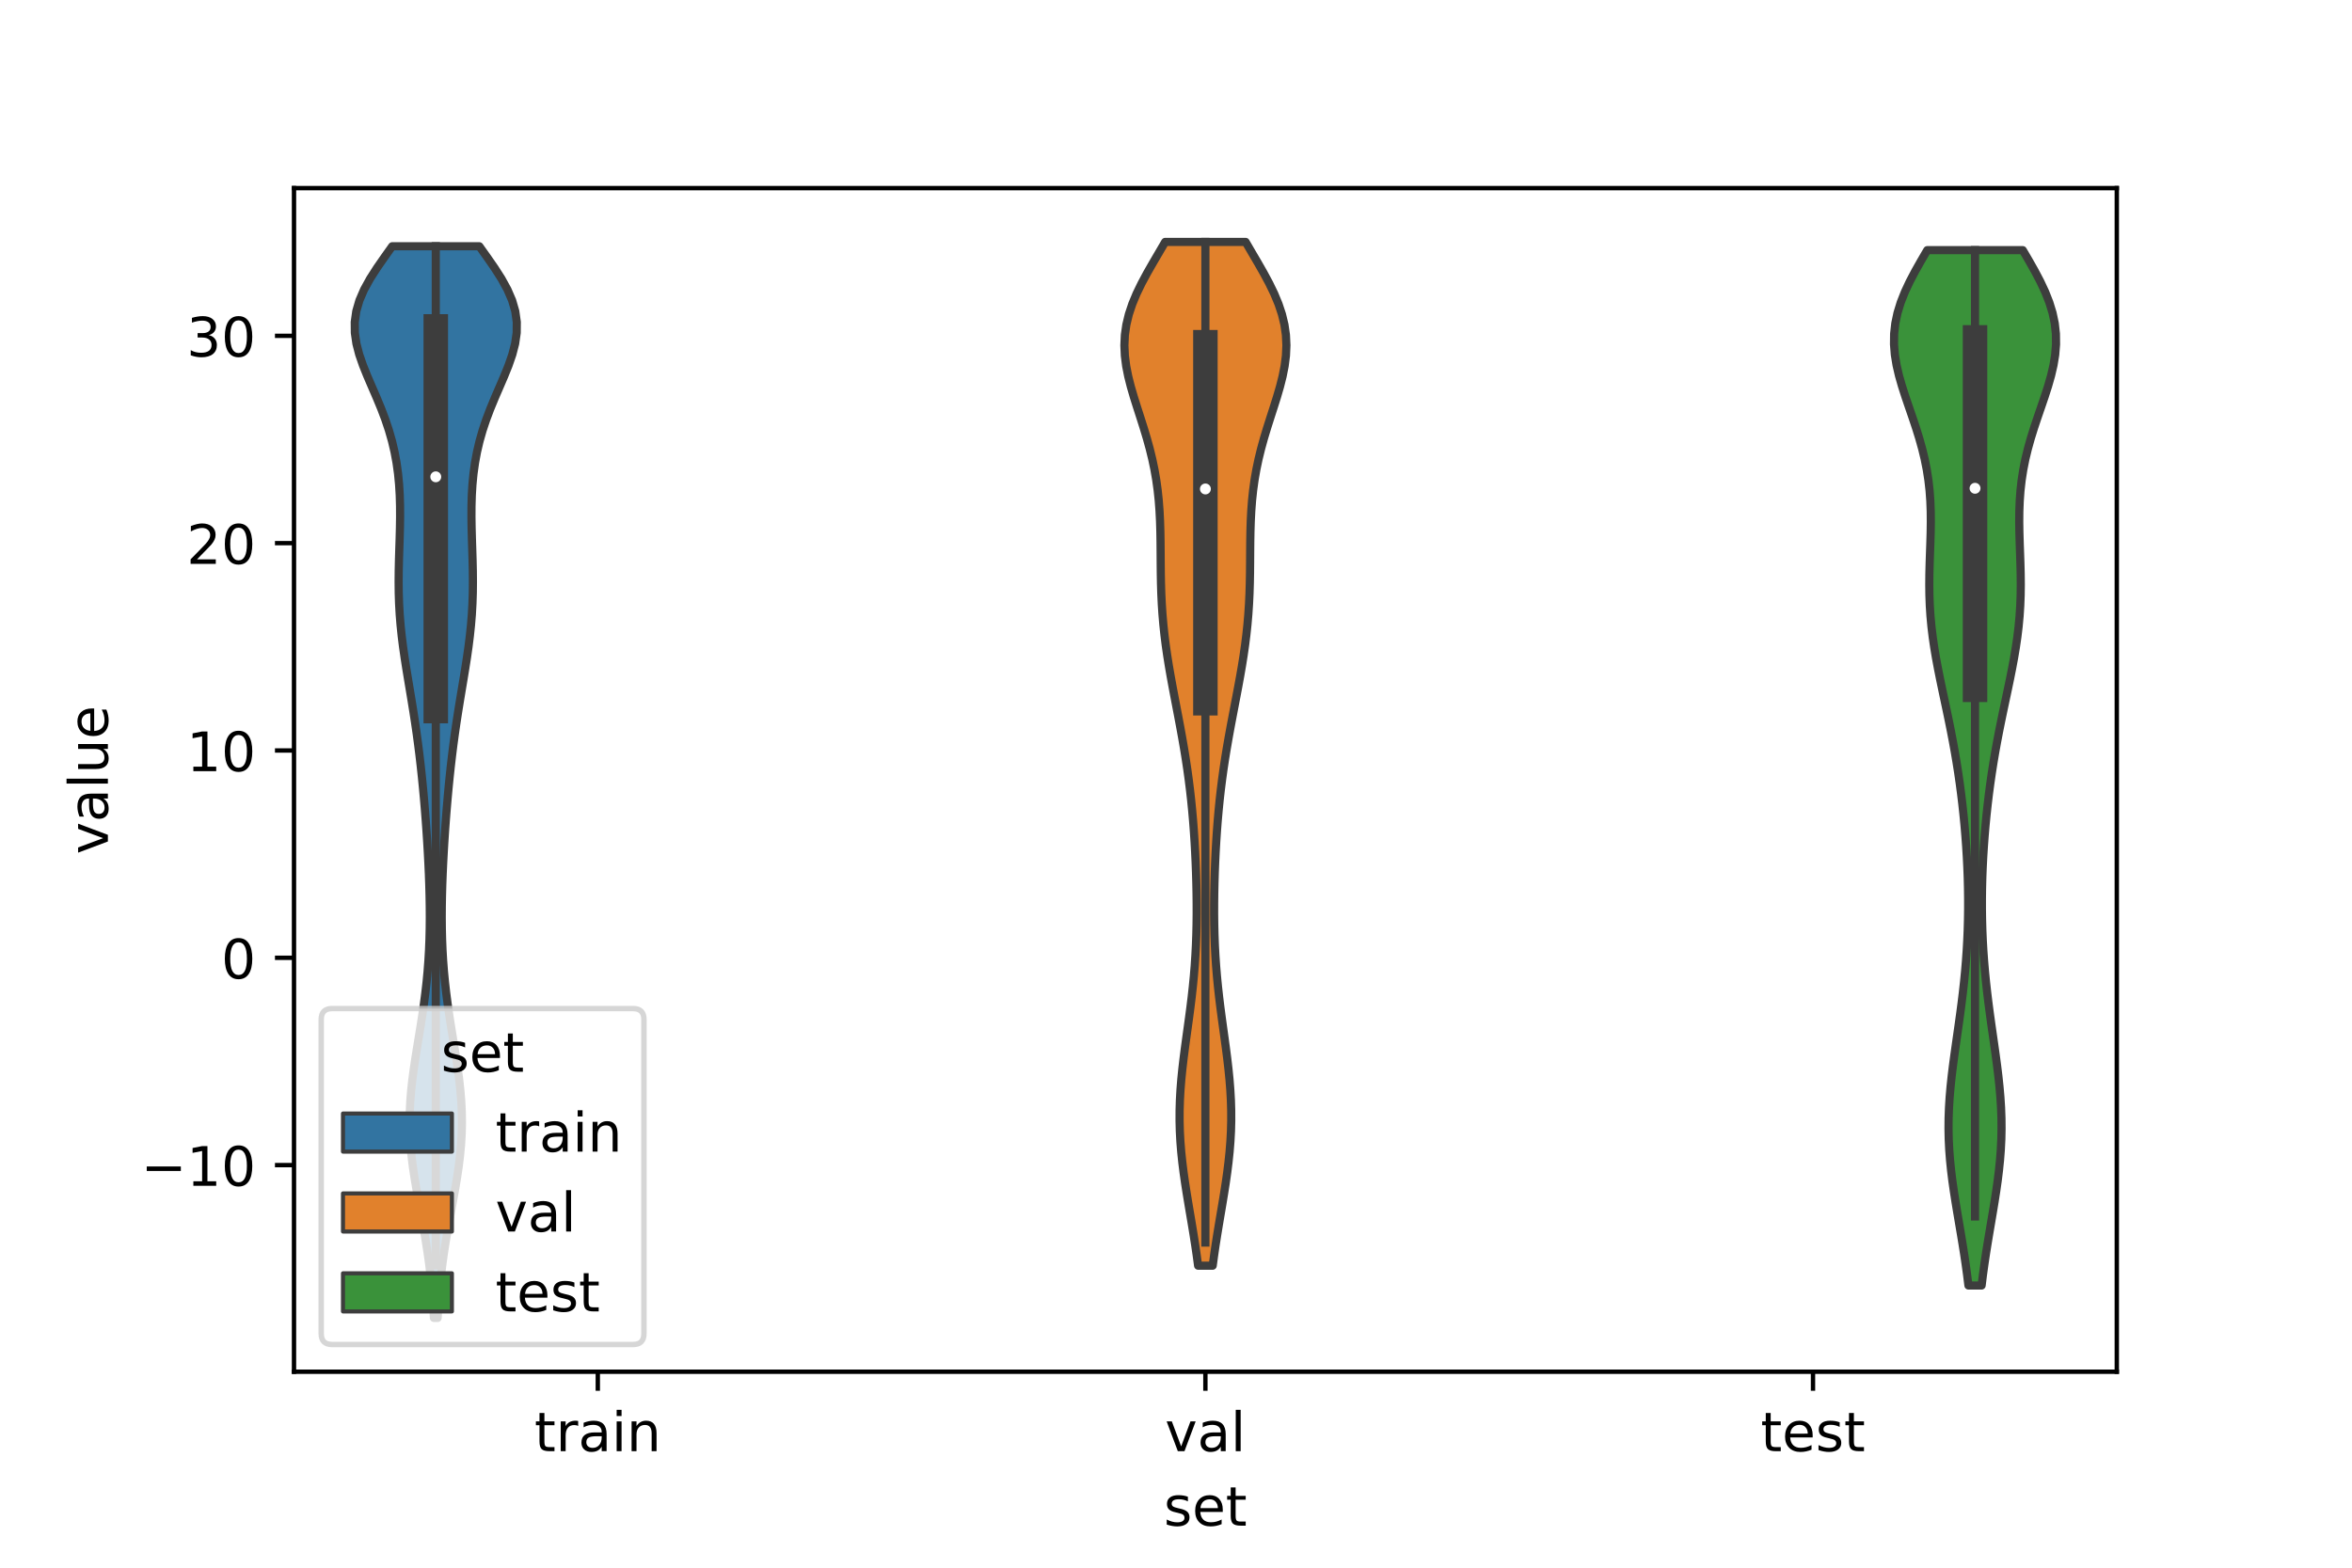 <?xml version="1.0" encoding="utf-8" standalone="no"?>
<!DOCTYPE svg PUBLIC "-//W3C//DTD SVG 1.1//EN"
  "http://www.w3.org/Graphics/SVG/1.1/DTD/svg11.dtd">
<!-- Created with matplotlib (https://matplotlib.org/) -->
<svg height="288pt" version="1.1" viewBox="0 0 432 288" width="432pt" xmlns="http://www.w3.org/2000/svg" xmlns:xlink="http://www.w3.org/1999/xlink">
 <defs>
  <style type="text/css">*{stroke-linecap:butt;stroke-linejoin:round;}</style>
 </defs>
 <g id="figure_1">
  <g id="patch_1">
   <path d="M 0 288 
L 432 288 
L 432 0 
L 0 0 
z
" style="fill:#ffffff;"/>
  </g>
  <g id="axes_1">
   <g id="patch_2">
    <path d="M 54 252 
L 388.8 252 
L 388.8 34.56 
L 54 34.56 
z
" style="fill:#ffffff;"/>
   </g>
   <g id="PolyCollection_1">
    <defs>
     <path d="M 80.383 -45.884 
L 79.697 -45.884 
L 79.583 -47.872 
L 79.441 -49.861 
L 79.267 -51.85 
L 79.06 -53.838 
L 78.818 -55.827 
L 78.541 -57.815 
L 78.233 -59.804 
L 77.897 -61.793 
L 77.54 -63.781 
L 77.172 -65.77 
L 76.804 -67.759 
L 76.448 -69.747 
L 76.116 -71.736 
L 75.823 -73.725 
L 75.579 -75.713 
L 75.395 -77.702 
L 75.278 -79.69 
L 75.233 -81.679 
L 75.259 -83.668 
L 75.356 -85.656 
L 75.517 -87.645 
L 75.734 -89.634 
L 75.997 -91.622 
L 76.293 -93.611 
L 76.611 -95.6 
L 76.937 -97.588 
L 77.261 -99.577 
L 77.571 -101.565 
L 77.859 -103.554 
L 78.119 -105.543 
L 78.345 -107.531 
L 78.535 -109.52 
L 78.687 -111.509 
L 78.802 -113.497 
L 78.881 -115.486 
L 78.928 -117.474 
L 78.944 -119.463 
L 78.934 -121.452 
L 78.9 -123.44 
L 78.846 -125.429 
L 78.773 -127.418 
L 78.684 -129.406 
L 78.58 -131.395 
L 78.463 -133.384 
L 78.333 -135.372 
L 78.19 -137.361 
L 78.035 -139.349 
L 77.866 -141.338 
L 77.684 -143.327 
L 77.487 -145.315 
L 77.273 -147.304 
L 77.043 -149.293 
L 76.793 -151.281 
L 76.524 -153.27 
L 76.236 -155.259 
L 75.931 -157.247 
L 75.61 -159.236 
L 75.281 -161.224 
L 74.949 -163.213 
L 74.623 -165.202 
L 74.314 -167.19 
L 74.03 -169.179 
L 73.781 -171.168 
L 73.573 -173.156 
L 73.412 -175.145 
L 73.301 -177.134 
L 73.237 -179.122 
L 73.217 -181.111 
L 73.234 -183.099 
L 73.279 -185.088 
L 73.34 -187.077 
L 73.404 -189.065 
L 73.457 -191.054 
L 73.487 -193.043 
L 73.479 -195.031 
L 73.422 -197.02 
L 73.302 -199.008 
L 73.109 -200.997 
L 72.833 -202.986 
L 72.465 -204.974 
L 71.999 -206.963 
L 71.432 -208.952 
L 70.766 -210.94 
L 70.012 -212.929 
L 69.189 -214.918 
L 68.329 -216.906 
L 67.472 -218.895 
L 66.67 -220.883 
L 65.982 -222.872 
L 65.466 -224.861 
L 65.178 -226.849 
L 65.16 -228.838 
L 65.439 -230.827 
L 66.017 -232.815 
L 66.875 -234.804 
L 67.97 -236.793 
L 69.243 -238.781 
L 70.624 -240.77 
L 72.039 -242.758 
L 88.041 -242.758 
L 88.041 -242.758 
L 89.456 -240.77 
L 90.837 -238.781 
L 92.11 -236.793 
L 93.205 -234.804 
L 94.063 -232.815 
L 94.641 -230.827 
L 94.92 -228.838 
L 94.902 -226.849 
L 94.614 -224.861 
L 94.098 -222.872 
L 93.41 -220.883 
L 92.608 -218.895 
L 91.751 -216.906 
L 90.891 -214.918 
L 90.068 -212.929 
L 89.314 -210.94 
L 88.648 -208.952 
L 88.081 -206.963 
L 87.615 -204.974 
L 87.247 -202.986 
L 86.971 -200.997 
L 86.778 -199.008 
L 86.658 -197.02 
L 86.601 -195.031 
L 86.593 -193.043 
L 86.623 -191.054 
L 86.676 -189.065 
L 86.74 -187.077 
L 86.801 -185.088 
L 86.846 -183.099 
L 86.863 -181.111 
L 86.843 -179.122 
L 86.779 -177.134 
L 86.668 -175.145 
L 86.507 -173.156 
L 86.299 -171.168 
L 86.05 -169.179 
L 85.766 -167.19 
L 85.457 -165.202 
L 85.131 -163.213 
L 84.799 -161.224 
L 84.47 -159.236 
L 84.149 -157.247 
L 83.844 -155.259 
L 83.556 -153.27 
L 83.287 -151.281 
L 83.037 -149.293 
L 82.807 -147.304 
L 82.593 -145.315 
L 82.396 -143.327 
L 82.214 -141.338 
L 82.045 -139.349 
L 81.89 -137.361 
L 81.747 -135.372 
L 81.617 -133.384 
L 81.5 -131.395 
L 81.396 -129.406 
L 81.307 -127.418 
L 81.234 -125.429 
L 81.18 -123.44 
L 81.146 -121.452 
L 81.136 -119.463 
L 81.152 -117.474 
L 81.199 -115.486 
L 81.278 -113.497 
L 81.393 -111.509 
L 81.545 -109.52 
L 81.735 -107.531 
L 81.961 -105.543 
L 82.221 -103.554 
L 82.509 -101.565 
L 82.819 -99.577 
L 83.143 -97.588 
L 83.469 -95.6 
L 83.787 -93.611 
L 84.083 -91.622 
L 84.346 -89.634 
L 84.563 -87.645 
L 84.724 -85.656 
L 84.821 -83.668 
L 84.847 -81.679 
L 84.802 -79.69 
L 84.685 -77.702 
L 84.501 -75.713 
L 84.257 -73.725 
L 83.964 -71.736 
L 83.632 -69.747 
L 83.276 -67.759 
L 82.908 -65.77 
L 82.54 -63.781 
L 82.183 -61.793 
L 81.847 -59.804 
L 81.539 -57.815 
L 81.262 -55.827 
L 81.02 -53.838 
L 80.813 -51.85 
L 80.639 -49.861 
L 80.497 -47.872 
L 80.383 -45.884 
z
" id="md5cbeff289" style="stroke:#3d3d3d;stroke-width:1.5;"/>
    </defs>
    <g clip-path="url(#pd0c9ef4a1f)">
     <use style="fill:#3274a1;stroke:#3d3d3d;stroke-width:1.5;" x="0" xlink:href="#md5cbeff289" y="288"/>
    </g>
   </g>
   <g id="PolyCollection_2">
    <defs>
     <path d="M 222.741 -55.483 
L 220.059 -55.483 
L 219.803 -57.383 
L 219.525 -59.283 
L 219.227 -61.182 
L 218.915 -63.082 
L 218.595 -64.982 
L 218.274 -66.882 
L 217.962 -68.781 
L 217.666 -70.681 
L 217.396 -72.581 
L 217.158 -74.481 
L 216.96 -76.38 
L 216.807 -78.28 
L 216.705 -80.18 
L 216.656 -82.079 
L 216.66 -83.979 
L 216.717 -85.879 
L 216.823 -87.779 
L 216.973 -89.678 
L 217.162 -91.578 
L 217.382 -93.478 
L 217.624 -95.378 
L 217.881 -97.277 
L 218.143 -99.177 
L 218.403 -101.077 
L 218.652 -102.976 
L 218.884 -104.876 
L 219.094 -106.776 
L 219.279 -108.676 
L 219.435 -110.575 
L 219.562 -112.475 
L 219.661 -114.375 
L 219.731 -116.275 
L 219.776 -118.174 
L 219.797 -120.074 
L 219.795 -121.974 
L 219.774 -123.873 
L 219.735 -125.773 
L 219.679 -127.673 
L 219.606 -129.573 
L 219.517 -131.472 
L 219.41 -133.372 
L 219.285 -135.272 
L 219.141 -137.172 
L 218.975 -139.071 
L 218.787 -140.971 
L 218.574 -142.871 
L 218.337 -144.77 
L 218.076 -146.67 
L 217.79 -148.57 
L 217.482 -150.47 
L 217.153 -152.369 
L 216.809 -154.269 
L 216.452 -156.169 
L 216.089 -158.069 
L 215.725 -159.968 
L 215.366 -161.868 
L 215.019 -163.768 
L 214.691 -165.667 
L 214.388 -167.567 
L 214.115 -169.467 
L 213.877 -171.367 
L 213.675 -173.266 
L 213.513 -175.166 
L 213.388 -177.066 
L 213.298 -178.966 
L 213.24 -180.865 
L 213.205 -182.765 
L 213.187 -184.665 
L 213.175 -186.565 
L 213.159 -188.464 
L 213.127 -190.364 
L 213.069 -192.264 
L 212.973 -194.163 
L 212.83 -196.063 
L 212.63 -197.963 
L 212.367 -199.863 
L 212.036 -201.762 
L 211.637 -203.662 
L 211.172 -205.562 
L 210.647 -207.462 
L 210.075 -209.361 
L 209.471 -211.261 
L 208.858 -213.161 
L 208.259 -215.06 
L 207.704 -216.96 
L 207.224 -218.86 
L 206.848 -220.76 
L 206.606 -222.659 
L 206.52 -224.559 
L 206.609 -226.459 
L 206.882 -228.359 
L 207.34 -230.258 
L 207.973 -232.158 
L 208.763 -234.058 
L 209.684 -235.957 
L 210.706 -237.857 
L 211.791 -239.757 
L 212.905 -241.657 
L 214.012 -243.556 
L 228.788 -243.556 
L 228.788 -243.556 
L 229.895 -241.657 
L 231.009 -239.757 
L 232.094 -237.857 
L 233.116 -235.957 
L 234.037 -234.058 
L 234.827 -232.158 
L 235.46 -230.258 
L 235.918 -228.359 
L 236.191 -226.459 
L 236.28 -224.559 
L 236.194 -222.659 
L 235.952 -220.76 
L 235.576 -218.86 
L 235.096 -216.96 
L 234.541 -215.06 
L 233.942 -213.161 
L 233.329 -211.261 
L 232.725 -209.361 
L 232.153 -207.462 
L 231.628 -205.562 
L 231.163 -203.662 
L 230.764 -201.762 
L 230.433 -199.863 
L 230.17 -197.963 
L 229.97 -196.063 
L 229.827 -194.163 
L 229.731 -192.264 
L 229.673 -190.364 
L 229.641 -188.464 
L 229.625 -186.565 
L 229.613 -184.665 
L 229.595 -182.765 
L 229.56 -180.865 
L 229.502 -178.966 
L 229.412 -177.066 
L 229.287 -175.166 
L 229.125 -173.266 
L 228.923 -171.367 
L 228.685 -169.467 
L 228.412 -167.567 
L 228.109 -165.667 
L 227.781 -163.768 
L 227.434 -161.868 
L 227.075 -159.968 
L 226.711 -158.069 
L 226.348 -156.169 
L 225.991 -154.269 
L 225.647 -152.369 
L 225.318 -150.47 
L 225.01 -148.57 
L 224.724 -146.67 
L 224.463 -144.77 
L 224.226 -142.871 
L 224.013 -140.971 
L 223.825 -139.071 
L 223.659 -137.172 
L 223.515 -135.272 
L 223.39 -133.372 
L 223.283 -131.472 
L 223.194 -129.573 
L 223.121 -127.673 
L 223.065 -125.773 
L 223.026 -123.873 
L 223.005 -121.974 
L 223.003 -120.074 
L 223.024 -118.174 
L 223.069 -116.275 
L 223.139 -114.375 
L 223.238 -112.475 
L 223.365 -110.575 
L 223.521 -108.676 
L 223.706 -106.776 
L 223.916 -104.876 
L 224.148 -102.976 
L 224.397 -101.077 
L 224.657 -99.177 
L 224.919 -97.277 
L 225.176 -95.378 
L 225.418 -93.478 
L 225.638 -91.578 
L 225.827 -89.678 
L 225.977 -87.779 
L 226.083 -85.879 
L 226.14 -83.979 
L 226.144 -82.079 
L 226.095 -80.18 
L 225.993 -78.28 
L 225.84 -76.38 
L 225.642 -74.481 
L 225.404 -72.581 
L 225.134 -70.681 
L 224.838 -68.781 
L 224.526 -66.882 
L 224.205 -64.982 
L 223.885 -63.082 
L 223.573 -61.182 
L 223.275 -59.283 
L 222.997 -57.383 
L 222.741 -55.483 
z
" id="mdc7ff4da6e" style="stroke:#3d3d3d;stroke-width:1.5;"/>
    </defs>
    <g clip-path="url(#pd0c9ef4a1f)">
     <use style="fill:#e1812c;stroke:#3d3d3d;stroke-width:1.5;" x="0" xlink:href="#mdc7ff4da6e" y="288"/>
    </g>
   </g>
   <g id="PolyCollection_3">
    <defs>
     <path d="M 363.972 -51.843 
L 361.548 -51.843 
L 361.311 -53.764 
L 361.048 -55.685 
L 360.763 -57.607 
L 360.459 -59.528 
L 360.141 -61.449 
L 359.816 -63.37 
L 359.491 -65.291 
L 359.174 -67.213 
L 358.875 -69.134 
L 358.602 -71.055 
L 358.365 -72.976 
L 358.169 -74.898 
L 358.022 -76.819 
L 357.928 -78.74 
L 357.89 -80.661 
L 357.907 -82.582 
L 357.978 -84.504 
L 358.099 -86.425 
L 358.265 -88.346 
L 358.468 -90.267 
L 358.702 -92.188 
L 358.957 -94.11 
L 359.226 -96.031 
L 359.5 -97.952 
L 359.773 -99.873 
L 360.039 -101.795 
L 360.291 -103.716 
L 360.525 -105.637 
L 360.738 -107.558 
L 360.927 -109.479 
L 361.09 -111.401 
L 361.226 -113.322 
L 361.335 -115.243 
L 361.416 -117.164 
L 361.469 -119.085 
L 361.496 -121.007 
L 361.496 -122.928 
L 361.471 -124.849 
L 361.422 -126.77 
L 361.348 -128.692 
L 361.252 -130.613 
L 361.133 -132.534 
L 360.992 -134.455 
L 360.829 -136.376 
L 360.644 -138.298 
L 360.437 -140.219 
L 360.207 -142.14 
L 359.954 -144.061 
L 359.677 -145.982 
L 359.376 -147.904 
L 359.051 -149.825 
L 358.703 -151.746 
L 358.335 -153.667 
L 357.948 -155.589 
L 357.549 -157.51 
L 357.141 -159.431 
L 356.733 -161.352 
L 356.333 -163.273 
L 355.95 -165.195 
L 355.592 -167.116 
L 355.269 -169.037 
L 354.989 -170.958 
L 354.757 -172.879 
L 354.578 -174.801 
L 354.454 -176.722 
L 354.382 -178.643 
L 354.358 -180.564 
L 354.375 -182.486 
L 354.423 -184.407 
L 354.487 -186.328 
L 354.555 -188.249 
L 354.611 -190.17 
L 354.639 -192.092 
L 354.624 -194.013 
L 354.553 -195.934 
L 354.415 -197.855 
L 354.199 -199.776 
L 353.901 -201.698 
L 353.519 -203.619 
L 353.056 -205.54 
L 352.519 -207.461 
L 351.921 -209.383 
L 351.279 -211.304 
L 350.617 -213.225 
L 349.962 -215.146 
L 349.344 -217.067 
L 348.795 -218.989 
L 348.349 -220.91 
L 348.035 -222.831 
L 347.88 -224.752 
L 347.903 -226.673 
L 348.117 -228.595 
L 348.522 -230.516 
L 349.112 -232.437 
L 349.87 -234.358 
L 350.77 -236.28 
L 351.78 -238.201 
L 352.865 -240.122 
L 353.987 -242.043 
L 371.533 -242.043 
L 371.533 -242.043 
L 372.655 -240.122 
L 373.74 -238.201 
L 374.75 -236.28 
L 375.65 -234.358 
L 376.408 -232.437 
L 376.998 -230.516 
L 377.403 -228.595 
L 377.617 -226.673 
L 377.64 -224.752 
L 377.485 -222.831 
L 377.171 -220.91 
L 376.725 -218.989 
L 376.176 -217.067 
L 375.558 -215.146 
L 374.903 -213.225 
L 374.241 -211.304 
L 373.599 -209.383 
L 373.001 -207.461 
L 372.464 -205.54 
L 372.001 -203.619 
L 371.619 -201.698 
L 371.321 -199.776 
L 371.105 -197.855 
L 370.967 -195.934 
L 370.896 -194.013 
L 370.881 -192.092 
L 370.909 -190.17 
L 370.965 -188.249 
L 371.033 -186.328 
L 371.097 -184.407 
L 371.145 -182.486 
L 371.162 -180.564 
L 371.138 -178.643 
L 371.066 -176.722 
L 370.942 -174.801 
L 370.763 -172.879 
L 370.531 -170.958 
L 370.251 -169.037 
L 369.928 -167.116 
L 369.57 -165.195 
L 369.187 -163.273 
L 368.787 -161.352 
L 368.379 -159.431 
L 367.971 -157.51 
L 367.572 -155.589 
L 367.185 -153.667 
L 366.817 -151.746 
L 366.469 -149.825 
L 366.144 -147.904 
L 365.843 -145.982 
L 365.566 -144.061 
L 365.313 -142.14 
L 365.083 -140.219 
L 364.876 -138.298 
L 364.691 -136.376 
L 364.528 -134.455 
L 364.387 -132.534 
L 364.268 -130.613 
L 364.172 -128.692 
L 364.098 -126.77 
L 364.049 -124.849 
L 364.024 -122.928 
L 364.024 -121.007 
L 364.051 -119.085 
L 364.104 -117.164 
L 364.185 -115.243 
L 364.294 -113.322 
L 364.43 -111.401 
L 364.593 -109.479 
L 364.782 -107.558 
L 364.995 -105.637 
L 365.229 -103.716 
L 365.481 -101.795 
L 365.747 -99.873 
L 366.02 -97.952 
L 366.294 -96.031 
L 366.563 -94.11 
L 366.818 -92.188 
L 367.052 -90.267 
L 367.255 -88.346 
L 367.421 -86.425 
L 367.542 -84.504 
L 367.613 -82.582 
L 367.63 -80.661 
L 367.592 -78.74 
L 367.498 -76.819 
L 367.351 -74.898 
L 367.155 -72.976 
L 366.918 -71.055 
L 366.645 -69.134 
L 366.346 -67.213 
L 366.029 -65.291 
L 365.704 -63.37 
L 365.379 -61.449 
L 365.061 -59.528 
L 364.757 -57.607 
L 364.472 -55.685 
L 364.209 -53.764 
L 363.972 -51.843 
z
" id="mff3fd53cfe" style="stroke:#3d3d3d;stroke-width:1.5;"/>
    </defs>
    <g clip-path="url(#pd0c9ef4a1f)">
     <use style="fill:#3a923a;stroke:#3d3d3d;stroke-width:1.5;" x="0" xlink:href="#mff3fd53cfe" y="288"/>
    </g>
   </g>
   <g id="patch_3">
    <path clip-path="url(#pd0c9ef4a1f)" d="M 109.8 175.956 
L 109.8 175.956 
L 109.8 175.956 
L 109.8 175.956 
z
" style="fill:#3274a1;stroke:#3d3d3d;stroke-linejoin:miter;stroke-width:0.75;"/>
   </g>
   <g id="patch_4">
    <path clip-path="url(#pd0c9ef4a1f)" d="M 109.8 175.956 
L 109.8 175.956 
L 109.8 175.956 
L 109.8 175.956 
z
" style="fill:#e1812c;stroke:#3d3d3d;stroke-linejoin:miter;stroke-width:0.75;"/>
   </g>
   <g id="patch_5">
    <path clip-path="url(#pd0c9ef4a1f)" d="M 109.8 175.956 
L 109.8 175.956 
L 109.8 175.956 
L 109.8 175.956 
z
" style="fill:#3a923a;stroke:#3d3d3d;stroke-linejoin:miter;stroke-width:0.75;"/>
   </g>
   <g id="matplotlib.axis_1">
    <g id="xtick_1">
     <g id="line2d_1">
      <defs>
       <path d="M 0 0 
L 0 3.5 
" id="md21df2300b" style="stroke:#000000;stroke-width:0.8;"/>
      </defs>
      <g>
       <use style="stroke:#000000;stroke-width:0.8;" x="109.8" xlink:href="#md21df2300b" y="252"/>
      </g>
     </g>
     <g id="text_1">
      <!-- train -->
      <g transform="translate(98.162 266.598)scale(0.1 -0.1)">
       <defs>
        <path d="M 18.312 70.219 
L 18.312 54.688 
L 36.812 54.688 
L 36.812 47.703 
L 18.312 47.703 
L 18.312 18.016 
Q 18.312 11.328 20.141 9.422 
Q 21.969 7.516 27.594 7.516 
L 36.812 7.516 
L 36.812 0 
L 27.594 0 
Q 17.188 0 13.234 3.875 
Q 9.281 7.766 9.281 18.016 
L 9.281 47.703 
L 2.688 47.703 
L 2.688 54.688 
L 9.281 54.688 
L 9.281 70.219 
z
" id="DejaVuSans-116"/>
        <path d="M 41.109 46.297 
Q 39.594 47.172 37.812 47.578 
Q 36.031 48 33.891 48 
Q 26.266 48 22.188 43.047 
Q 18.109 38.094 18.109 28.812 
L 18.109 0 
L 9.078 0 
L 9.078 54.688 
L 18.109 54.688 
L 18.109 46.188 
Q 20.953 51.172 25.484 53.578 
Q 30.031 56 36.531 56 
Q 37.453 56 38.578 55.875 
Q 39.703 55.766 41.062 55.516 
z
" id="DejaVuSans-114"/>
        <path d="M 34.281 27.484 
Q 23.391 27.484 19.188 25 
Q 14.984 22.516 14.984 16.5 
Q 14.984 11.719 18.141 8.906 
Q 21.297 6.109 26.703 6.109 
Q 34.188 6.109 38.703 11.406 
Q 43.219 16.703 43.219 25.484 
L 43.219 27.484 
z
M 52.203 31.203 
L 52.203 0 
L 43.219 0 
L 43.219 8.297 
Q 40.141 3.328 35.547 0.953 
Q 30.953 -1.422 24.312 -1.422 
Q 15.922 -1.422 10.953 3.297 
Q 6 8.016 6 15.922 
Q 6 25.141 12.172 29.828 
Q 18.359 34.516 30.609 34.516 
L 43.219 34.516 
L 43.219 35.406 
Q 43.219 41.609 39.141 45 
Q 35.062 48.391 27.688 48.391 
Q 23 48.391 18.547 47.266 
Q 14.109 46.141 10.016 43.891 
L 10.016 52.203 
Q 14.938 54.109 19.578 55.047 
Q 24.219 56 28.609 56 
Q 40.484 56 46.344 49.844 
Q 52.203 43.703 52.203 31.203 
z
" id="DejaVuSans-97"/>
        <path d="M 9.422 54.688 
L 18.406 54.688 
L 18.406 0 
L 9.422 0 
z
M 9.422 75.984 
L 18.406 75.984 
L 18.406 64.594 
L 9.422 64.594 
z
" id="DejaVuSans-105"/>
        <path d="M 54.891 33.016 
L 54.891 0 
L 45.906 0 
L 45.906 32.719 
Q 45.906 40.484 42.875 44.328 
Q 39.844 48.188 33.797 48.188 
Q 26.516 48.188 22.312 43.547 
Q 18.109 38.922 18.109 30.906 
L 18.109 0 
L 9.078 0 
L 9.078 54.688 
L 18.109 54.688 
L 18.109 46.188 
Q 21.344 51.125 25.703 53.562 
Q 30.078 56 35.797 56 
Q 45.219 56 50.047 50.172 
Q 54.891 44.344 54.891 33.016 
z
" id="DejaVuSans-110"/>
       </defs>
       <use xlink:href="#DejaVuSans-116"/>
       <use x="39.209" xlink:href="#DejaVuSans-114"/>
       <use x="80.322" xlink:href="#DejaVuSans-97"/>
       <use x="141.602" xlink:href="#DejaVuSans-105"/>
       <use x="169.385" xlink:href="#DejaVuSans-110"/>
      </g>
     </g>
    </g>
    <g id="xtick_2">
     <g id="line2d_2">
      <g>
       <use style="stroke:#000000;stroke-width:0.8;" x="221.4" xlink:href="#md21df2300b" y="252"/>
      </g>
     </g>
     <g id="text_2">
      <!-- val -->
      <g transform="translate(213.988 266.598)scale(0.1 -0.1)">
       <defs>
        <path d="M 2.984 54.688 
L 12.5 54.688 
L 29.594 8.797 
L 46.688 54.688 
L 56.203 54.688 
L 35.688 0 
L 23.484 0 
z
" id="DejaVuSans-118"/>
        <path d="M 9.422 75.984 
L 18.406 75.984 
L 18.406 0 
L 9.422 0 
z
" id="DejaVuSans-108"/>
       </defs>
       <use xlink:href="#DejaVuSans-118"/>
       <use x="59.18" xlink:href="#DejaVuSans-97"/>
       <use x="120.459" xlink:href="#DejaVuSans-108"/>
      </g>
     </g>
    </g>
    <g id="xtick_3">
     <g id="line2d_3">
      <g>
       <use style="stroke:#000000;stroke-width:0.8;" x="333" xlink:href="#md21df2300b" y="252"/>
      </g>
     </g>
     <g id="text_3">
      <!-- test -->
      <g transform="translate(323.398 266.598)scale(0.1 -0.1)">
       <defs>
        <path d="M 56.203 29.594 
L 56.203 25.203 
L 14.891 25.203 
Q 15.484 15.922 20.484 11.062 
Q 25.484 6.203 34.422 6.203 
Q 39.594 6.203 44.453 7.469 
Q 49.312 8.734 54.109 11.281 
L 54.109 2.781 
Q 49.266 0.734 44.188 -0.344 
Q 39.109 -1.422 33.891 -1.422 
Q 20.797 -1.422 13.156 6.188 
Q 5.516 13.812 5.516 26.812 
Q 5.516 40.234 12.766 48.109 
Q 20.016 56 32.328 56 
Q 43.359 56 49.781 48.891 
Q 56.203 41.797 56.203 29.594 
z
M 47.219 32.234 
Q 47.125 39.594 43.094 43.984 
Q 39.062 48.391 32.422 48.391 
Q 24.906 48.391 20.391 44.141 
Q 15.875 39.891 15.188 32.172 
z
" id="DejaVuSans-101"/>
        <path d="M 44.281 53.078 
L 44.281 44.578 
Q 40.484 46.531 36.375 47.5 
Q 32.281 48.484 27.875 48.484 
Q 21.188 48.484 17.844 46.438 
Q 14.5 44.391 14.5 40.281 
Q 14.5 37.156 16.891 35.375 
Q 19.281 33.594 26.516 31.984 
L 29.594 31.297 
Q 39.156 29.25 43.188 25.516 
Q 47.219 21.781 47.219 15.094 
Q 47.219 7.469 41.188 3.016 
Q 35.156 -1.422 24.609 -1.422 
Q 20.219 -1.422 15.453 -0.562 
Q 10.688 0.297 5.422 2 
L 5.422 11.281 
Q 10.406 8.688 15.234 7.391 
Q 20.062 6.109 24.812 6.109 
Q 31.156 6.109 34.562 8.281 
Q 37.984 10.453 37.984 14.406 
Q 37.984 18.062 35.516 20.016 
Q 33.062 21.969 24.703 23.781 
L 21.578 24.516 
Q 13.234 26.266 9.516 29.906 
Q 5.812 33.547 5.812 39.891 
Q 5.812 47.609 11.281 51.797 
Q 16.75 56 26.812 56 
Q 31.781 56 36.172 55.266 
Q 40.578 54.547 44.281 53.078 
z
" id="DejaVuSans-115"/>
       </defs>
       <use xlink:href="#DejaVuSans-116"/>
       <use x="39.209" xlink:href="#DejaVuSans-101"/>
       <use x="100.732" xlink:href="#DejaVuSans-115"/>
       <use x="152.832" xlink:href="#DejaVuSans-116"/>
      </g>
     </g>
    </g>
    <g id="text_4">
     <!-- set -->
     <g transform="translate(213.759 280.277)scale(0.1 -0.1)">
      <use xlink:href="#DejaVuSans-115"/>
      <use x="52.1" xlink:href="#DejaVuSans-101"/>
      <use x="113.623" xlink:href="#DejaVuSans-116"/>
     </g>
    </g>
   </g>
   <g id="matplotlib.axis_2">
    <g id="ytick_1">
     <g id="line2d_4">
      <defs>
       <path d="M 0 0 
L -3.5 0 
" id="m4285ed68e8" style="stroke:#000000;stroke-width:0.8;"/>
      </defs>
      <g>
       <use style="stroke:#000000;stroke-width:0.8;" x="54" xlink:href="#m4285ed68e8" y="214.042"/>
      </g>
     </g>
     <g id="text_5">
      <!-- −10 -->
      <g transform="translate(25.895 217.841)scale(0.1 -0.1)">
       <defs>
        <path d="M 10.594 35.5 
L 73.188 35.5 
L 73.188 27.203 
L 10.594 27.203 
z
" id="DejaVuSans-8722"/>
        <path d="M 12.406 8.297 
L 28.516 8.297 
L 28.516 63.922 
L 10.984 60.406 
L 10.984 69.391 
L 28.422 72.906 
L 38.281 72.906 
L 38.281 8.297 
L 54.391 8.297 
L 54.391 0 
L 12.406 0 
z
" id="DejaVuSans-49"/>
        <path d="M 31.781 66.406 
Q 24.172 66.406 20.328 58.906 
Q 16.5 51.422 16.5 36.375 
Q 16.5 21.391 20.328 13.891 
Q 24.172 6.391 31.781 6.391 
Q 39.453 6.391 43.281 13.891 
Q 47.125 21.391 47.125 36.375 
Q 47.125 51.422 43.281 58.906 
Q 39.453 66.406 31.781 66.406 
z
M 31.781 74.219 
Q 44.047 74.219 50.516 64.516 
Q 56.984 54.828 56.984 36.375 
Q 56.984 17.969 50.516 8.266 
Q 44.047 -1.422 31.781 -1.422 
Q 19.531 -1.422 13.062 8.266 
Q 6.594 17.969 6.594 36.375 
Q 6.594 54.828 13.062 64.516 
Q 19.531 74.219 31.781 74.219 
z
" id="DejaVuSans-48"/>
       </defs>
       <use xlink:href="#DejaVuSans-8722"/>
       <use x="83.789" xlink:href="#DejaVuSans-49"/>
       <use x="147.412" xlink:href="#DejaVuSans-48"/>
      </g>
     </g>
    </g>
    <g id="ytick_2">
     <g id="line2d_5">
      <g>
       <use style="stroke:#000000;stroke-width:0.8;" x="54" xlink:href="#m4285ed68e8" y="175.956"/>
      </g>
     </g>
     <g id="text_6">
      <!-- 0 -->
      <g transform="translate(40.638 179.755)scale(0.1 -0.1)">
       <use xlink:href="#DejaVuSans-48"/>
      </g>
     </g>
    </g>
    <g id="ytick_3">
     <g id="line2d_6">
      <g>
       <use style="stroke:#000000;stroke-width:0.8;" x="54" xlink:href="#m4285ed68e8" y="137.87"/>
      </g>
     </g>
     <g id="text_7">
      <!-- 10 -->
      <g transform="translate(34.275 141.669)scale(0.1 -0.1)">
       <use xlink:href="#DejaVuSans-49"/>
       <use x="63.623" xlink:href="#DejaVuSans-48"/>
      </g>
     </g>
    </g>
    <g id="ytick_4">
     <g id="line2d_7">
      <g>
       <use style="stroke:#000000;stroke-width:0.8;" x="54" xlink:href="#m4285ed68e8" y="99.783"/>
      </g>
     </g>
     <g id="text_8">
      <!-- 20 -->
      <g transform="translate(34.275 103.583)scale(0.1 -0.1)">
       <defs>
        <path d="M 19.188 8.297 
L 53.609 8.297 
L 53.609 0 
L 7.328 0 
L 7.328 8.297 
Q 12.938 14.109 22.625 23.891 
Q 32.328 33.688 34.812 36.531 
Q 39.547 41.844 41.422 45.531 
Q 43.312 49.219 43.312 52.781 
Q 43.312 58.594 39.234 62.25 
Q 35.156 65.922 28.609 65.922 
Q 23.969 65.922 18.812 64.312 
Q 13.672 62.703 7.812 59.422 
L 7.812 69.391 
Q 13.766 71.781 18.938 73 
Q 24.125 74.219 28.422 74.219 
Q 39.75 74.219 46.484 68.547 
Q 53.219 62.891 53.219 53.422 
Q 53.219 48.922 51.531 44.891 
Q 49.859 40.875 45.406 35.406 
Q 44.188 33.984 37.641 27.219 
Q 31.109 20.453 19.188 8.297 
z
" id="DejaVuSans-50"/>
       </defs>
       <use xlink:href="#DejaVuSans-50"/>
       <use x="63.623" xlink:href="#DejaVuSans-48"/>
      </g>
     </g>
    </g>
    <g id="ytick_5">
     <g id="line2d_8">
      <g>
       <use style="stroke:#000000;stroke-width:0.8;" x="54" xlink:href="#m4285ed68e8" y="61.697"/>
      </g>
     </g>
     <g id="text_9">
      <!-- 30 -->
      <g transform="translate(34.275 65.497)scale(0.1 -0.1)">
       <defs>
        <path d="M 40.578 39.312 
Q 47.656 37.797 51.625 33 
Q 55.609 28.219 55.609 21.188 
Q 55.609 10.406 48.188 4.484 
Q 40.766 -1.422 27.094 -1.422 
Q 22.516 -1.422 17.656 -0.516 
Q 12.797 0.391 7.625 2.203 
L 7.625 11.719 
Q 11.719 9.328 16.594 8.109 
Q 21.484 6.891 26.812 6.891 
Q 36.078 6.891 40.938 10.547 
Q 45.797 14.203 45.797 21.188 
Q 45.797 27.641 41.281 31.266 
Q 36.766 34.906 28.719 34.906 
L 20.219 34.906 
L 20.219 43.016 
L 29.109 43.016 
Q 36.375 43.016 40.234 45.922 
Q 44.094 48.828 44.094 54.297 
Q 44.094 59.906 40.109 62.906 
Q 36.141 65.922 28.719 65.922 
Q 24.656 65.922 20.016 65.031 
Q 15.375 64.156 9.812 62.312 
L 9.812 71.094 
Q 15.438 72.656 20.344 73.438 
Q 25.25 74.219 29.594 74.219 
Q 40.828 74.219 47.359 69.109 
Q 53.906 64.016 53.906 55.328 
Q 53.906 49.266 50.438 45.094 
Q 46.969 40.922 40.578 39.312 
z
" id="DejaVuSans-51"/>
       </defs>
       <use xlink:href="#DejaVuSans-51"/>
       <use x="63.623" xlink:href="#DejaVuSans-48"/>
      </g>
     </g>
    </g>
    <g id="text_10">
     <!-- value -->
     <g transform="translate(19.816 156.938)rotate(-90)scale(0.1 -0.1)">
      <defs>
       <path d="M 8.5 21.578 
L 8.5 54.688 
L 17.484 54.688 
L 17.484 21.922 
Q 17.484 14.156 20.5 10.266 
Q 23.531 6.391 29.594 6.391 
Q 36.859 6.391 41.078 11.031 
Q 45.312 15.672 45.312 23.688 
L 45.312 54.688 
L 54.297 54.688 
L 54.297 0 
L 45.312 0 
L 45.312 8.406 
Q 42.047 3.422 37.719 1 
Q 33.406 -1.422 27.688 -1.422 
Q 18.266 -1.422 13.375 4.438 
Q 8.5 10.297 8.5 21.578 
z
M 31.109 56 
z
" id="DejaVuSans-117"/>
      </defs>
      <use xlink:href="#DejaVuSans-118"/>
      <use x="59.18" xlink:href="#DejaVuSans-97"/>
      <use x="120.459" xlink:href="#DejaVuSans-108"/>
      <use x="148.242" xlink:href="#DejaVuSans-117"/>
      <use x="211.621" xlink:href="#DejaVuSans-101"/>
     </g>
    </g>
   </g>
   <g id="line2d_9">
    <path clip-path="url(#pd0c9ef4a1f)" d="M 80.04 232.468 
L 80.04 45.242 
" style="fill:none;stroke:#3d3d3d;stroke-linecap:square;stroke-width:1.5;"/>
   </g>
   <g id="line2d_10">
    <path clip-path="url(#pd0c9ef4a1f)" d="M 80.04 130.629 
L 80.04 59.962 
" style="fill:none;stroke:#3d3d3d;stroke-linecap:square;stroke-width:4.5;"/>
   </g>
   <g id="line2d_11">
    <path clip-path="url(#pd0c9ef4a1f)" d="M 221.4 228.264 
L 221.4 44.444 
" style="fill:none;stroke:#3d3d3d;stroke-linecap:square;stroke-width:1.5;"/>
   </g>
   <g id="line2d_12">
    <path clip-path="url(#pd0c9ef4a1f)" d="M 221.4 129.189 
L 221.4 62.867 
" style="fill:none;stroke:#3d3d3d;stroke-linecap:square;stroke-width:4.5;"/>
   </g>
   <g id="line2d_13">
    <path clip-path="url(#pd0c9ef4a1f)" d="M 362.76 223.479 
L 362.76 45.957 
" style="fill:none;stroke:#3d3d3d;stroke-linecap:square;stroke-width:1.5;"/>
   </g>
   <g id="line2d_14">
    <path clip-path="url(#pd0c9ef4a1f)" d="M 362.76 126.725 
L 362.76 61.985 
" style="fill:none;stroke:#3d3d3d;stroke-linecap:square;stroke-width:4.5;"/>
   </g>
   <g id="patch_6">
    <path d="M 54 252 
L 54 34.56 
" style="fill:none;stroke:#000000;stroke-linecap:square;stroke-linejoin:miter;stroke-width:0.8;"/>
   </g>
   <g id="patch_7">
    <path d="M 388.8 252 
L 388.8 34.56 
" style="fill:none;stroke:#000000;stroke-linecap:square;stroke-linejoin:miter;stroke-width:0.8;"/>
   </g>
   <g id="patch_8">
    <path d="M 54 252 
L 388.8 252 
" style="fill:none;stroke:#000000;stroke-linecap:square;stroke-linejoin:miter;stroke-width:0.8;"/>
   </g>
   <g id="patch_9">
    <path d="M 54 34.56 
L 388.8 34.56 
" style="fill:none;stroke:#000000;stroke-linecap:square;stroke-linejoin:miter;stroke-width:0.8;"/>
   </g>
   <g id="PathCollection_1">
    <defs>
     <path d="M 0 1.5 
C 0.398 1.5 0.779 1.342 1.061 1.061 
C 1.342 0.779 1.5 0.398 1.5 0 
C 1.5 -0.398 1.342 -0.779 1.061 -1.061 
C 0.779 -1.342 0.398 -1.5 0 -1.5 
C -0.398 -1.5 -0.779 -1.342 -1.061 -1.061 
C -1.342 -0.779 -1.5 -0.398 -1.5 0 
C -1.5 0.398 -1.342 0.779 -1.061 1.061 
C -0.779 1.342 -0.398 1.5 0 1.5 
z
" id="ma9b60675eb" style="stroke:#3d3d3d;"/>
    </defs>
    <g clip-path="url(#pd0c9ef4a1f)">
     <use style="fill:#ffffff;stroke:#3d3d3d;" x="80.04" xlink:href="#ma9b60675eb" y="87.596"/>
    </g>
   </g>
   <g id="PathCollection_2">
    <g clip-path="url(#pd0c9ef4a1f)">
     <use style="fill:#ffffff;stroke:#3d3d3d;" x="221.4" xlink:href="#ma9b60675eb" y="89.826"/>
    </g>
   </g>
   <g id="PathCollection_3">
    <g clip-path="url(#pd0c9ef4a1f)">
     <use style="fill:#ffffff;stroke:#3d3d3d;" x="362.76" xlink:href="#ma9b60675eb" y="89.703"/>
    </g>
   </g>
   <g id="legend_1">
    <g id="patch_10">
     <path d="M 61 247 
L 116.275 247 
Q 118.275 247 118.275 245 
L 118.275 187.287 
Q 118.275 185.287 116.275 185.287 
L 61 185.287 
Q 59 185.287 59 187.287 
L 59 245 
Q 59 247 61 247 
z
" style="fill:#ffffff;opacity:0.8;stroke:#cccccc;stroke-linejoin:miter;"/>
    </g>
    <g id="text_11">
     <!-- set -->
     <g transform="translate(80.996 196.886)scale(0.1 -0.1)">
      <use xlink:href="#DejaVuSans-115"/>
      <use x="52.1" xlink:href="#DejaVuSans-101"/>
      <use x="113.623" xlink:href="#DejaVuSans-116"/>
     </g>
    </g>
    <g id="patch_11">
     <path d="M 63 211.564 
L 83 211.564 
L 83 204.564 
L 63 204.564 
z
" style="fill:#3274a1;stroke:#3d3d3d;stroke-linejoin:miter;stroke-width:0.75;"/>
    </g>
    <g id="text_12">
     <!-- train -->
     <g transform="translate(91 211.564)scale(0.1 -0.1)">
      <use xlink:href="#DejaVuSans-116"/>
      <use x="39.209" xlink:href="#DejaVuSans-114"/>
      <use x="80.322" xlink:href="#DejaVuSans-97"/>
      <use x="141.602" xlink:href="#DejaVuSans-105"/>
      <use x="169.385" xlink:href="#DejaVuSans-110"/>
     </g>
    </g>
    <g id="patch_12">
     <path d="M 63 226.242 
L 83 226.242 
L 83 219.242 
L 63 219.242 
z
" style="fill:#e1812c;stroke:#3d3d3d;stroke-linejoin:miter;stroke-width:0.75;"/>
    </g>
    <g id="text_13">
     <!-- val -->
     <g transform="translate(91 226.242)scale(0.1 -0.1)">
      <use xlink:href="#DejaVuSans-118"/>
      <use x="59.18" xlink:href="#DejaVuSans-97"/>
      <use x="120.459" xlink:href="#DejaVuSans-108"/>
     </g>
    </g>
    <g id="patch_13">
     <path d="M 63 240.92 
L 83 240.92 
L 83 233.92 
L 63 233.92 
z
" style="fill:#3a923a;stroke:#3d3d3d;stroke-linejoin:miter;stroke-width:0.75;"/>
    </g>
    <g id="text_14">
     <!-- test -->
     <g transform="translate(91 240.92)scale(0.1 -0.1)">
      <use xlink:href="#DejaVuSans-116"/>
      <use x="39.209" xlink:href="#DejaVuSans-101"/>
      <use x="100.732" xlink:href="#DejaVuSans-115"/>
      <use x="152.832" xlink:href="#DejaVuSans-116"/>
     </g>
    </g>
   </g>
  </g>
 </g>
 <defs>
  <clipPath id="pd0c9ef4a1f">
   <rect height="217.44" width="334.8" x="54" y="34.56"/>
  </clipPath>
 </defs>
</svg>
